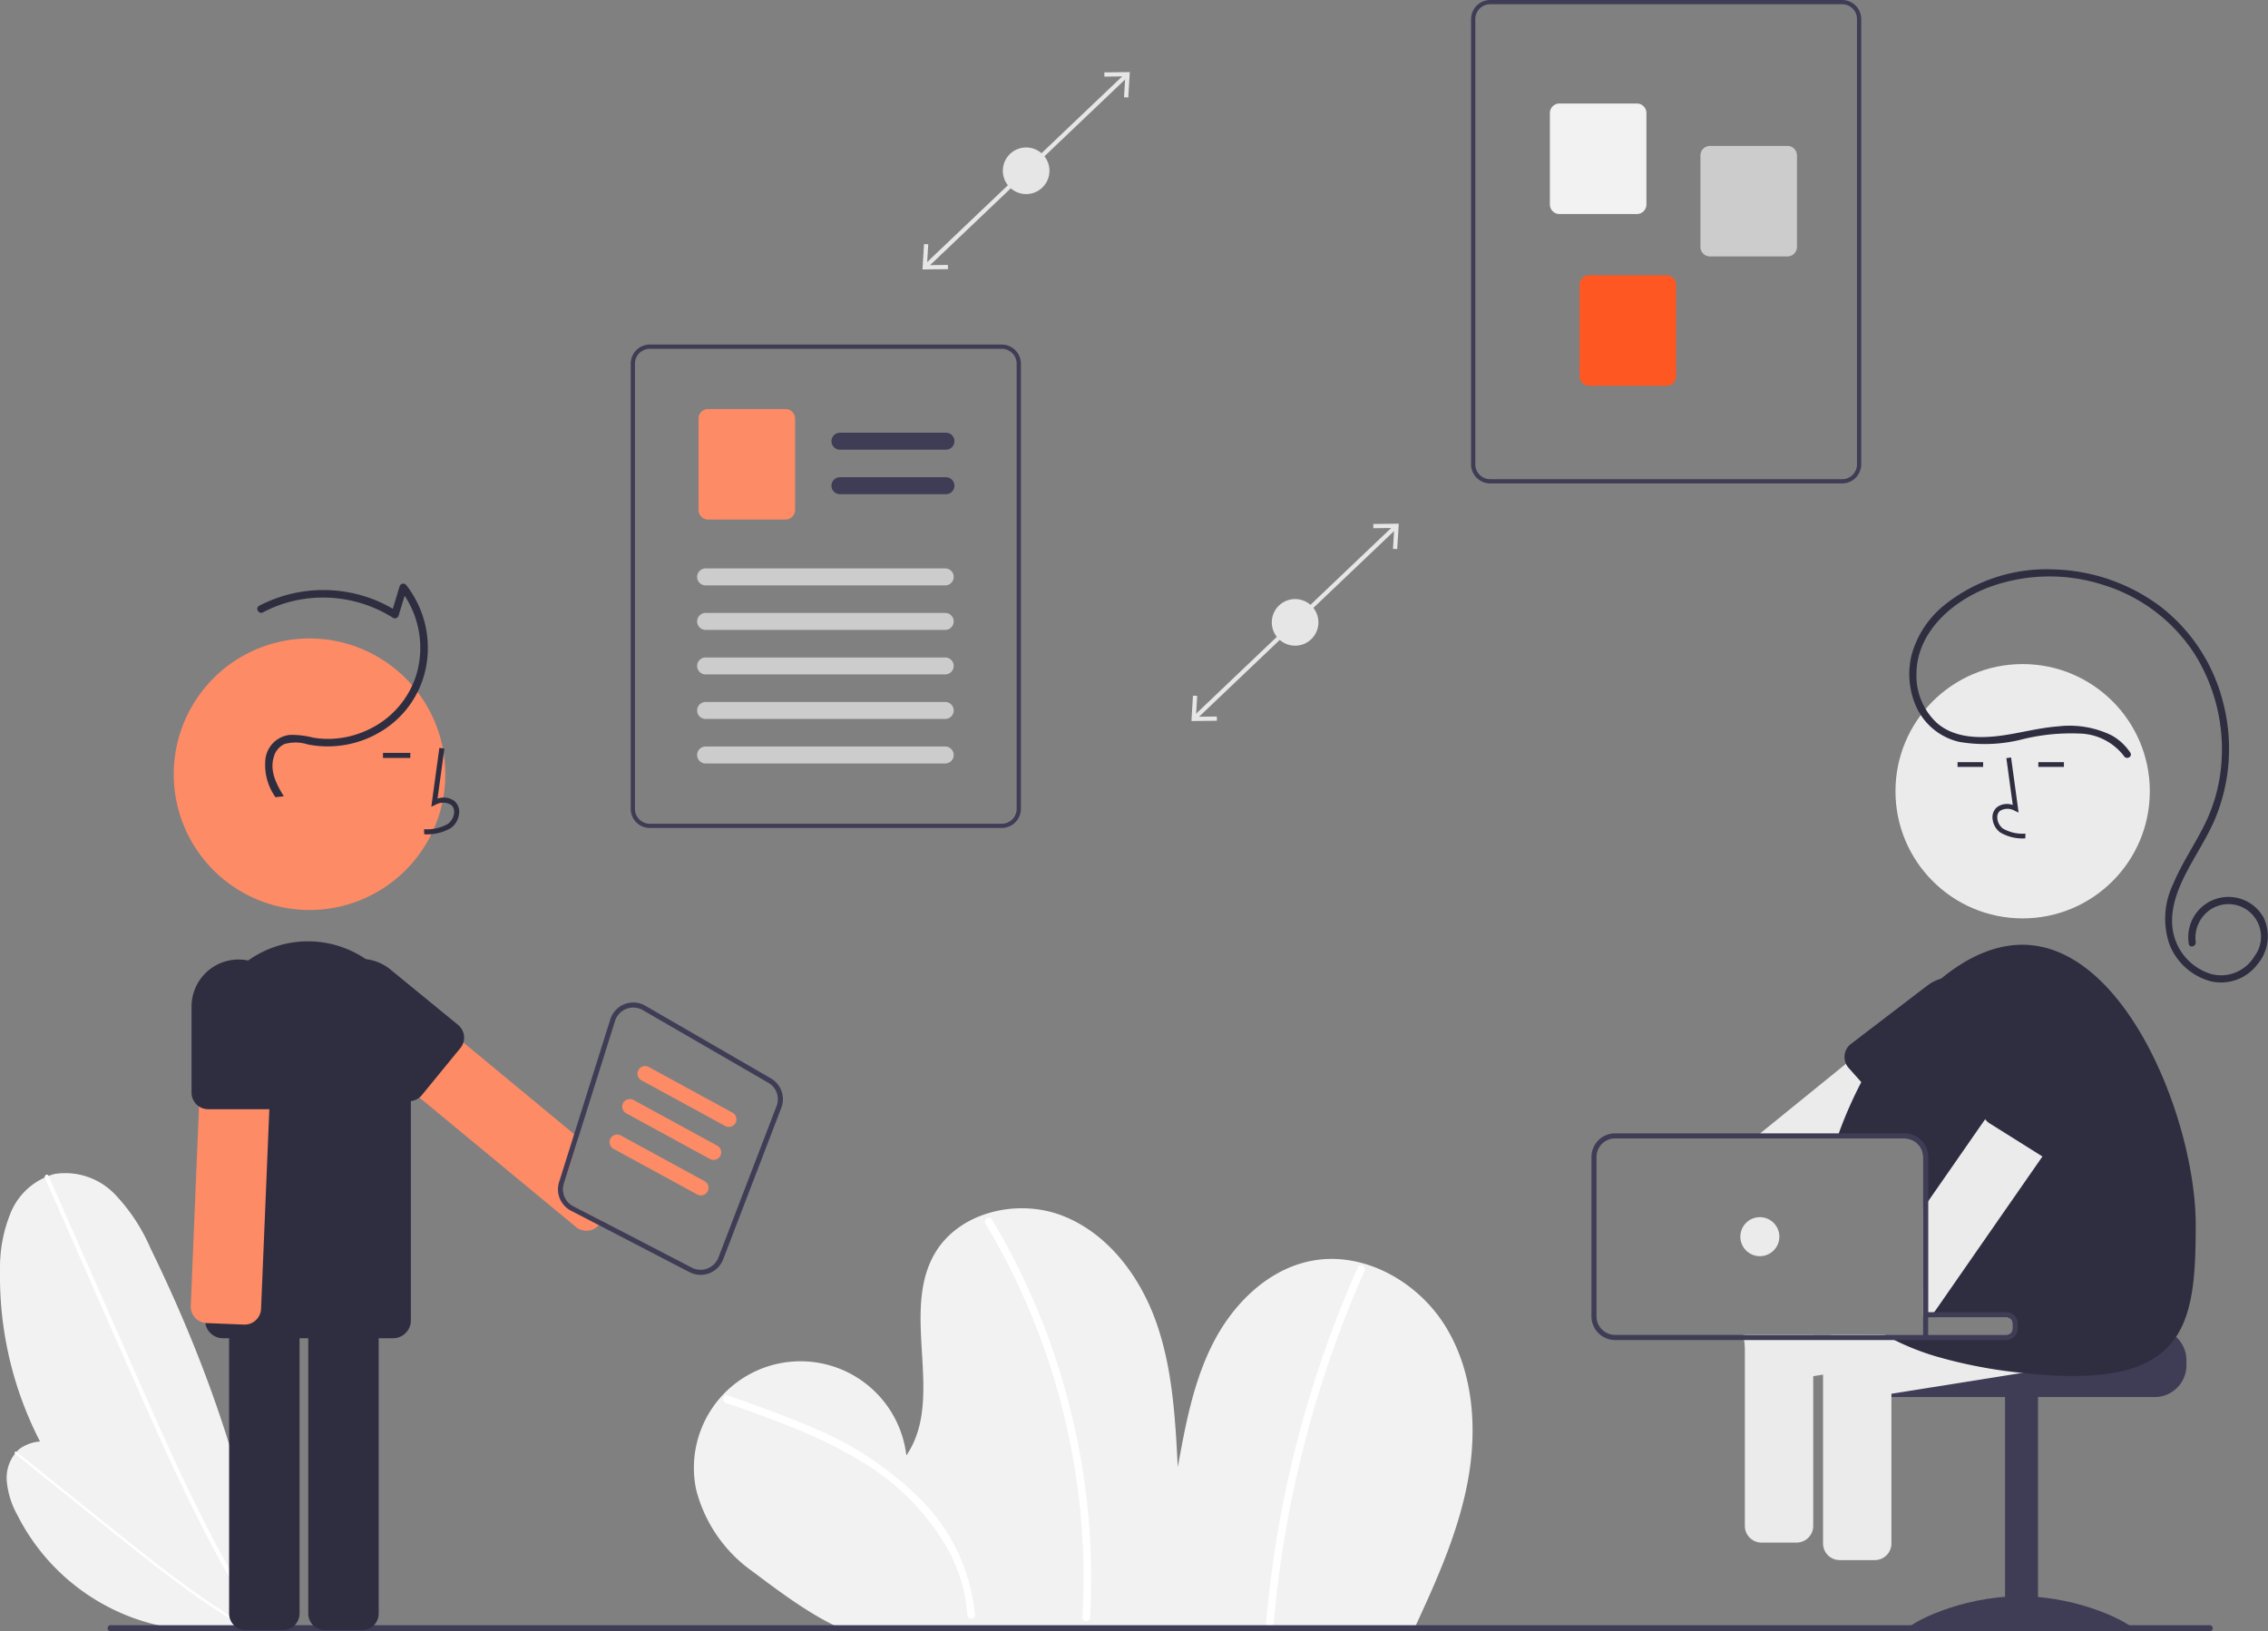 <svg xmlns="http://www.w3.org/2000/svg" width="251.854" height="181.16" viewBox="0 0 251.854 181.16">
  <rect x="0" y="0" width="251.854" height="181.16" fill="#808080" stroke="none"/>
  <g id="undraw_informed" transform="translate(0 -1)">
    <path id="Path_717" data-name="Path 717" d="M506.523,652.97c2.479-5.355,4.957-10.789,6.033-16.592s.624-12.1-2.457-17.132-9.149-8.445-14.94-7.308c-4.756.934-8.575,4.68-10.811,8.98s-3.133,9.151-4,13.919c-.281-5.417-.579-10.921-2.378-16.038s-5.343-9.886-10.393-11.866-11.619-.423-14.281,4.3c-3.75,6.659,1.222,16-3.089,22.308a11.837,11.837,0,1,0-23.348,3.778,15.952,15.952,0,0,0,6.331,9.151c3.028,2.281,6.55,4.925,10.035,6.421Z" transform="translate(-349.559 -470.907)" fill="#f2f2f2"/>
    <path id="Path_718" data-name="Path 718" d="M438.387,680.652c5,1.746,10.039,3.513,14.6,6.243a26.918,26.918,0,0,1,10.028,9.961,17.715,17.715,0,0,1,2.191,7.36c.033.54.879.544.845,0a20.781,20.781,0,0,0-5.888-12.7,37.239,37.239,0,0,0-12.938-8.45c-2.824-1.2-5.719-2.219-8.614-3.231C438.1,679.657,437.876,680.474,438.387,680.652Z" transform="translate(-357.787 -523.854)" fill="#fff"/>
    <path id="Path_719" data-name="Path 719" d="M541.283,610.461a76.141,76.141,0,0,1,7.324,16.259,77.07,77.07,0,0,1,3.378,17.509,76.111,76.111,0,0,1,.08,10c-.031.543.814.542.845,0a77.106,77.106,0,0,0-1.083-17.961,78.033,78.033,0,0,0-5.188-17.228,76.092,76.092,0,0,0-4.627-9.009.423.423,0,0,0-.73.427Z" transform="translate(-431.864 -473.595)" fill="#fff"/>
    <path id="Path_720" data-name="Path 720" d="M662.254,628.722a123.242,123.242,0,0,0-9.09,30.579q-.713,4.442-1.1,8.928c-.047.542.8.539.845,0a122.785,122.785,0,0,1,6.765-30.816q1.5-4.191,3.313-8.264C663.2,628.655,662.474,628.225,662.254,628.722Z" transform="translate(-511.463 -487.001)" fill="#fff"/>
    <path id="Path_721" data-name="Path 721" d="M182.952,642.28a39.948,39.948,0,0,1-29.881-39.275,16.052,16.052,0,0,1,1.206-6.528,7.388,7.388,0,0,1,4.855-4.252,7.646,7.646,0,0,1,6.655,2.215,20.315,20.315,0,0,1,4,6.056c6.435,13.168,11.324,27.3,13.154,41.838Z" transform="translate(-153.067 -460.849)" fill="#f2f2f2"/>
    <path id="Path_722" data-name="Path 722" d="M170.711,593.2l4.51,10.247,4.51,10.247c1.428,3.245,2.854,6.492,4.33,9.716,1.463,3.2,2.977,6.369,4.591,9.491s3.326,6.184,5.186,9.161q.347.556.7,1.108c.163.255.572.018.407-.238-1.9-2.955-3.642-6-5.281-9.108s-3.173-6.271-4.649-9.46c-1.484-3.206-2.911-6.437-4.334-9.67l-4.494-10.21-4.51-10.247-.561-1.275c-.122-.277-.529-.037-.407.238Z" transform="translate(-165.724 -461.389)" fill="#fff"/>
    <path id="Path_723" data-name="Path 723" d="M182.973,718.439a23.377,23.377,0,0,1-26.117-12.324,9.393,9.393,0,0,1-1.136-3.715,4.323,4.323,0,0,1,1.373-3.518,4.474,4.474,0,0,1,4.053-.647,11.889,11.889,0,0,1,3.712,2.065,78.619,78.619,0,0,1,18.124,18.17Z" transform="translate(-154.969 -536.937)" fill="#f2f2f2"/>
    <path id="Path_724" data-name="Path 724" d="M158.9,702.233l5.108,4.1,5.108,4.1c1.618,1.3,3.234,2.6,4.871,3.875s3.265,2.5,4.946,3.688,3.4,2.313,5.166,3.356q.33.195.663.386c.154.088.3-.145.147-.234-1.782-1.022-3.512-2.133-5.2-3.3s-3.34-2.4-4.968-3.656-3.249-2.556-4.861-3.851l-5.089-4.088-5.108-4.1-.636-.511c-.138-.111-.285.123-.147.234Z" transform="translate(-157.217 -539.769)" fill="#fff"/>
    <path id="Path_725" data-name="Path 725" d="M428.981,771.1h-233.1a.336.336,0,1,1,0-.671h233.1a.336.336,0,0,1,0,.671Z" transform="translate(-183.579 -588.937)" fill="#3f3d56"/>
    <path id="Path_726" data-name="Path 726" d="M917.188,653.515H901.407a.7.7,0,0,1-.7.7H885.211a3.624,3.624,0,0,0-.595.563,3.5,3.5,0,0,0-.817,2.254v.564a3.523,3.523,0,0,0,3.522,3.522h29.866a3.525,3.525,0,0,0,3.522-3.522v-.564A3.527,3.527,0,0,0,917.188,653.515Z" transform="translate(-677.91 -504.967)" fill="#3f3d56"/>
    <rect id="Rectangle_491" data-name="Rectangle 491" width="3.663" height="25.922" transform="translate(222.653 156.016)" fill="#3f3d56"/>
    <path id="Path_727" data-name="Path 727" d="M930.09,762.553c0,.4-5.55.153-12.4.153s-12.4.243-12.4-.153,5.551-3.534,12.4-3.534S930.09,762.157,930.09,762.553Z" transform="translate(-693.349 -580.744)" fill="#3f3d56"/>
    <path id="Path_728" data-name="Path 728" d="M907.209,642.625l-.614-3.843a1.852,1.852,0,0,0-2.119-1.536l-6.337,1.011-10.853,1.733-3.531.564h7.658a.7.7,0,0,1,.7.7v.555a.7.7,0,0,1-.7.7H871.925a1.784,1.784,0,0,0-.685.564,1.827,1.827,0,0,0-.349,1.4l.174,1.093.211,1.327.228,1.426a1.849,1.849,0,0,0,2.113,1.533l5.035-.8,14.522-2.319,12.5-1.995A1.856,1.856,0,0,0,907.209,642.625Z" transform="translate(-668.621 -493.265)" fill="#ebebeb"/>
    <path id="Path_729" data-name="Path 729" d="M878.772,656.579a1.791,1.791,0,0,0-.713-.564h-5.387a1.782,1.782,0,0,0-.716.564,1.822,1.822,0,0,0-.386,1.124v21.473a1.848,1.848,0,0,0,1.846,1.846h3.9a1.848,1.848,0,0,0,1.846-1.846V657.7a1.827,1.827,0,0,0-.386-1.124Z" transform="translate(-669.126 -506.762)" fill="#ebebeb"/>
    <path id="Path_730" data-name="Path 730" d="M870.948,518.758l-.037-.048-2.418-2.978a1.783,1.783,0,0,0-.459-.4,1.353,1.353,0,0,0-.3-.152,1.78,1.78,0,0,0-.482-.118,1.885,1.885,0,0,0-.332-.006l-.006,0a1.827,1.827,0,0,0-1.02.406l-4.962,4.024-6.376,5.173-9.515,7.72-.693.564h12.04l.7-.564,2.3-1.868.163-.13,11.118-9.019.009-.006a1.822,1.822,0,0,0,.527-.69,1.858,1.858,0,0,0,.146-.555A1.832,1.832,0,0,0,870.948,518.758Z" transform="translate(-649.575 -405.514)" fill="#ebebeb"/>
    <path id="Path_731" data-name="Path 731" d="M896.533,518.652a4.594,4.594,0,0,0-1-2.057,4.542,4.542,0,0,0-1.874-1.324c-.113-.042-.223-.082-.335-.113a4.833,4.833,0,0,0-.778-.163l-.006,0a4.6,4.6,0,0,0-3.325.919l-8.582,6.559a1.821,1.821,0,0,0-.606,1.288,1.87,1.87,0,0,0,.155.837c.028.059.059.118.093.175a1.615,1.615,0,0,0,.237.316l1.375,1.544,3.2,3.587.09.1.206.234a1.845,1.845,0,0,0,2.612.116l7.4-7.951a4.568,4.568,0,0,0,.9-1.417A4.639,4.639,0,0,0,896.533,518.652Z" transform="translate(-675.197 -405.456)" fill="#2f2e41"/>
    <circle id="Ellipse_27" data-name="Ellipse 27" cx="14.122" cy="14.122" r="14.122" transform="translate(210.486 74.749)" fill="#ebebeb"/>
    <path id="Path_732" data-name="Path 732" d="M876.442,635.725l-.386-2.423-.228-1.423a1.849,1.849,0,0,0-2.116-1.533l-10.264,1.637-2.784.445-.564.09v3.08h9.23a.7.7,0,0,1,.7.7v.555a.7.7,0,0,1-.7.7H840.12c0,.006,0,.011,0,.017l.175,1.093.44,2.75a1.849,1.849,0,0,0,2.113,1.533l5.035-.8,1.1-.175.211-.034,7.376-1.178,5.018-.8,7.962-1.271.118-.02,5.238-.834A1.851,1.851,0,0,0,876.442,635.725Z" transform="translate(-646.537 -488.309)" fill="#ebebeb"/>
    <path id="Path_733" data-name="Path 733" d="M916.891,533.343c0,11.513-1.169,18.4-19.2,16.427l-.073-.009a53.542,53.542,0,0,1-9.5-1.817,28.218,28.218,0,0,1-4.688-1.837c-.355-.18-.7-.369-1.031-.563h13.462a.7.7,0,0,0,.7-.7v-.555a.7.7,0,0,0-.7-.7h-9.23v-17.8a2.068,2.068,0,0,0-2.065-2.065H877.05c.065-.186.13-.375.2-.564a46.153,46.153,0,0,1,2.5-5.686,43.371,43.371,0,0,1,4.671-7.207,30.019,30.019,0,0,1,4.181-4.28c2.826-2.333,5.9-3.776,9.025-3.776C909.139,502.205,916.891,521.83,916.891,533.343Z" transform="translate(-673.062 -396.29)" fill="#2f2e41"/>
    <path id="Path_734" data-name="Path 734" d="M942,437.388l.015-.528a4.365,4.365,0,0,1-2.5-.564,1.622,1.622,0,0,1-.628-1.195.927.927,0,0,1,.3-.764,1.6,1.6,0,0,1,1.633-.014l.437.2-.837-6.119-.523.072.712,5.205a1.863,1.863,0,0,0-1.762.254,1.443,1.443,0,0,0-.491,1.185,2.146,2.146,0,0,0,.844,1.6A4.856,4.856,0,0,0,942,437.388Z" transform="translate(-717.097 -343.282)" fill="#2f2e41"/>
    <rect id="Rectangle_492" data-name="Rectangle 492" width="2.842" height="0.528" transform="translate(217.379 85.642)" fill="#2f2e41"/>
    <rect id="Rectangle_493" data-name="Rectangle 493" width="2.842" height="0.528" transform="translate(226.351 85.642)" fill="#2f2e41"/>
    <path id="Path_735" data-name="Path 735" d="M929.422,375.011a6.388,6.388,0,0,0-4.937-2.525,22.617,22.617,0,0,0-6.312.624,16.842,16.842,0,0,1-7.067.3,6.967,6.967,0,0,1-4.736-3.826,8.91,8.91,0,0,1-.519-5.942,10.8,10.8,0,0,1,3.533-5.362,18.12,18.12,0,0,1,12.216-4.022,20.654,20.654,0,0,1,11.973,4.21,19.447,19.447,0,0,1,6.9,10.811,20.273,20.273,0,0,1-.982,12.751c-.952,2.209-2.329,4.2-3.391,6.352-.989,2-1.751,4.335-1.135,6.571a6.1,6.1,0,0,0,4.116,4.237,4.323,4.323,0,0,0,4.807-1.962,3.615,3.615,0,0,0-5.766-4.363,3.775,3.775,0,0,0-.755,2.768c.074.5-.689.713-.763.21a4.466,4.466,0,0,1,8.326-2.883,4.825,4.825,0,0,1-.729,5.185A5.054,5.054,0,0,1,939.048,400a6.822,6.822,0,0,1-4.586-4.08,8.8,8.8,0,0,1,.386-6.681c.94-2.271,2.335-4.307,3.438-6.5a18.5,18.5,0,0,0,1.877-6.321,20,20,0,0,0-2.852-12.668,18.588,18.588,0,0,0-10.238-7.781,19.425,19.425,0,0,0-12.854.34c-4.022,1.585-7.906,5.039-7.86,9.678a7.132,7.132,0,0,0,2.273,5.324c1.814,1.58,4.339,1.715,6.62,1.468s4.523-.918,6.828-1.089a10.664,10.664,0,0,1,5.957,1,5.957,5.957,0,0,1,2.069,1.919c.283.426-.4.822-.684.4Z" transform="translate(-693.543 -290.02)" fill="#2f2e41"/>
    <path id="Path_736" data-name="Path 736" d="M930.472,536.042l-1.119-.778-2.082-1.445a1.849,1.849,0,0,0-2.57.465l-6.787,9.769-6.32,9.1-.564.811v12.09h.051a1.84,1.84,0,0,0,1.152-.563,1.648,1.648,0,0,0,.178-.217l1.967-2.834,4.86-7,5.038-7.247.479-.69,6.176-8.89a1.6,1.6,0,0,0,.093-.146,1.478,1.478,0,0,0,.076-.149A1.845,1.845,0,0,0,930.472,536.042Z" transform="translate(-697.468 -418.76)" fill="#ebebeb"/>
    <path id="Path_737" data-name="Path 737" d="M947.1,526.88a4.532,4.532,0,0,0-.625-.344,4.609,4.609,0,0,0-5.63,1.454l-6.413,8.7a1.838,1.838,0,0,0,.614,2.547l5.838,3.663.073.045.293.183a1.852,1.852,0,0,0,2.539-.62l4.528-8.988.076-.149,0,0,.279-.561A4.61,4.61,0,0,0,947.1,526.88Z" transform="translate(-714.077 -413.464)" fill="#2f2e41"/>
    <path id="Path_738" data-name="Path 738" d="M840.75,656.015v21.214a1.848,1.848,0,0,0,1.846,1.846h3.9a1.848,1.848,0,0,0,1.846-1.846V656.015Z" transform="translate(-646.99 -506.762)" fill="#ebebeb"/>
    <path id="Path_739" data-name="Path 739" d="M826.358,596.417h-8.667V579.184a2.632,2.632,0,0,0-2.629-2.629h-32.14a2.632,2.632,0,0,0-2.632,2.628v17.7a2.632,2.632,0,0,0,2.632,2.629h43.436c.045,0,.087,0,.13-.006s.079-.011.118-.017a1.273,1.273,0,0,0,1.02-1.245v-.555A1.268,1.268,0,0,0,826.358,596.417Zm0,2.527H782.922a2.069,2.069,0,0,1-2.068-2.065V579.184a2.069,2.069,0,0,1,2.068-2.065h32.14a2.068,2.068,0,0,1,2.065,2.065v17.8h9.23a.7.7,0,0,1,.7.7v.555A.7.7,0,0,1,826.358,598.944Z" transform="translate(-603.565 -449.691)" fill="#3f3d56"/>
    <circle id="Ellipse_28" data-name="Ellipse 28" cx="2.167" cy="2.167" r="2.167" transform="translate(193.259 136.174)" fill="#ebebeb"/>
    <path id="Path_1110" data-name="Path 1110" d="M15.079,0A15.079,15.079,0,1,1,0,15.079,15.079,15.079,0,0,1,15.079,0Z" transform="translate(19.293 71.904)" fill="#fd8b66"/>
    <path id="Path_740" data-name="Path 740" d="M249.36,636.345H245.2a1.833,1.833,0,0,0-1.831,1.831v34.659a1.833,1.833,0,0,0,1.831,1.831h4.159a1.833,1.833,0,0,0,1.831-1.831V638.177a1.833,1.833,0,0,0-1.831-1.831Z" transform="translate(-217.927 -492.635)" fill="#2f2e41"/>
    <path id="Path_741" data-name="Path 741" d="M280.55,636.345h-4.159a1.833,1.833,0,0,0-1.831,1.831v34.659a1.833,1.833,0,0,0,1.831,1.831h4.159a1.831,1.831,0,0,0,1.831-1.832V638.177a1.831,1.831,0,0,0-1.832-1.831Z" transform="translate(-240.329 -492.635)" fill="#2f2e41"/>
    <path id="Path_742" data-name="Path 742" d="M254.372,505.3a11.421,11.421,0,0,0-20.453,6.979v30.695a1.51,1.51,0,0,0,.023.279,1.971,1.971,0,0,0,1.95,1.693h18.9a1.976,1.976,0,0,0,1.972-1.972V512.276A11.34,11.34,0,0,0,254.372,505.3Z" transform="translate(-211.139 -395.327)" fill="#2f2e41"/>
    <path id="Path_743" data-name="Path 743" d="M320.218,434.218l-.016-.564a4.66,4.66,0,0,0,2.667-.6,1.732,1.732,0,0,0,.671-1.276.99.99,0,0,0-.325-.816,1.707,1.707,0,0,0-1.743-.015l-.466.214.894-6.534.558.077-.761,5.558a1.989,1.989,0,0,1,1.882.271,1.541,1.541,0,0,1,.524,1.266,2.292,2.292,0,0,1-.9,1.711A5.186,5.186,0,0,1,320.218,434.218Z" transform="translate(-273.111 -340.568)" fill="#2f2e41"/>
    <rect id="Rectangle_494" data-name="Rectangle 494" width="3.035" height="0.564" transform="translate(42.529 84.612)" fill="#2f2e41"/>
    <path id="Path_744" data-name="Path 744" d="M237.014,516.192a1.817,1.817,0,0,0-1.274-.589l-3.277-.135-.876-.037a1.834,1.834,0,0,0-1.908,1.753l-.518,12.487-.916,22.143a1.834,1.834,0,0,0,1.62,1.9c.045.006.087.009.132.011l2.508.1,1.648.068a1.829,1.829,0,0,0,1.9-1.755l.11-2.64.809-19.529.518-12.462A1.831,1.831,0,0,0,237.014,516.192Z" transform="translate(-207.063 -405.788)" fill="#fd8b66"/>
    <path id="Path_745" data-name="Path 745" d="M234.847,508.155a5.094,5.094,0,0,0-1.065-.11,5.219,5.219,0,0,0-5.213,5.212v9.58a1.839,1.839,0,0,0,.826,1.53,1.806,1.806,0,0,0,.682.27,1.754,1.754,0,0,0,.324.031h6.762a.269.269,0,0,0,.048,0,1.83,1.83,0,0,0,1.783-1.829v-9.58A5.221,5.221,0,0,0,234.847,508.155Z" transform="translate(-207.297 -400.484)" fill="#2f2e41"/>
    <path id="Path_746" data-name="Path 746" d="M309.987,538.395a2.109,2.109,0,0,1-1.043-2.51l1.6-5.1-.468-.389-12.3-10.18-8.222-6.8-1-.828a1.831,1.831,0,0,0-2.578.242l-2.651,3.207a1.828,1.828,0,0,0,.242,2.578l8.377,6.931.952.786L310.272,540.7a1.829,1.829,0,0,0,2.3.034,1.653,1.653,0,0,0,.248-.239.4.4,0,0,0,.034-.037l.335-.406Z" transform="translate(-246.32 -403.441)" fill="#fd8b66"/>
    <path id="Path_747" data-name="Path 747" d="M292.987,515.325l-7.413-6.066a5.213,5.213,0,1,0-6.6,8.067l7.413,6.066a1.83,1.83,0,0,0,2.316,0,1.514,1.514,0,0,0,.262-.259l4.283-5.232a1.813,1.813,0,0,0,.335-.623A1.841,1.841,0,0,0,292.987,515.325Z" transform="translate(-242.123 -400.508)" fill="#2f2e41"/>
    <path id="Path_748" data-name="Path 748" d="M256.486,383.567a6.194,6.194,0,0,1-1.108-4.311,3.061,3.061,0,0,1,2.7-2.611,9.479,9.479,0,0,1,2.57.3,9.644,9.644,0,0,0,2.1.136,10.424,10.424,0,0,0,4.072-1.032,9.994,9.994,0,0,0,5.369-6.292,10.5,10.5,0,0,0-1.815-9.2l.706-.187-.92,3.022a.427.427,0,0,1-.621.253,14.557,14.557,0,0,0-11.327-1.811,13.792,13.792,0,0,0-3.108,1.2c-.48.255-.908-.474-.427-.73a15.412,15.412,0,0,1,12.092-.926,14.71,14.71,0,0,1,3.2,1.542l-.621.253.92-3.022a.426.426,0,0,1,.706-.186,11.329,11.329,0,0,1,2.322,8.589,10.69,10.69,0,0,1-4.629,7.416,11.4,11.4,0,0,1-8.609,1.731,4.478,4.478,0,0,0-2.577-.04,2.226,2.226,0,0,0-1.193,1.467c-.46,1.559.323,3.038,1.122,4.334Z" transform="translate(-225.894 -294.03)" fill="#2f2e41"/>
    <path id="Path_749" data-name="Path 749" d="M396.621,533.4l-13.939-8.067a2.678,2.678,0,0,0-3.894,1.513l-4.012,12.75-1.674,5.323a2.672,2.672,0,0,0,1.321,3.178l3.088,1.6,10.076,5.227a2.671,2.671,0,0,0,1.234.3,2.721,2.721,0,0,0,.93-.166l.02-.008a2.691,2.691,0,0,0,1.55-1.544l6.458-16.835A2.665,2.665,0,0,0,396.621,533.4Zm.631,3.074L390.795,553.3a2.122,2.122,0,0,1-1.226,1.217l-.014.006a2.122,2.122,0,0,1-1.707-.1l-9.966-5.17-3.2-1.66a2.109,2.109,0,0,1-1.043-2.51l1.6-5.1,4.08-12.969a2.118,2.118,0,0,1,3.074-1.195l13.939,8.067A2.1,2.1,0,0,1,397.252,536.47Z" transform="translate(-311.017 -412.64)" fill="#3f3d56"/>
    <path id="Path_750" data-name="Path 750" d="M414.437,556.781a.844.844,0,0,1-.4-.1l-9.3-5.072a.845.845,0,0,1,.81-1.484l9.3,5.072a.845.845,0,0,1-.405,1.588Z" transform="translate(-333.509 -430.631)" fill="#fd8b66"/>
    <path id="Path_751" data-name="Path 751" d="M408.437,569.781a.844.844,0,0,1-.4-.1l-9.3-5.072a.845.845,0,0,1,.809-1.484l9.3,5.072a.845.845,0,0,1-.406,1.588Z" transform="translate(-329.2 -439.968)" fill="#fd8b66"/>
    <path id="Path_752" data-name="Path 752" d="M403.437,583.781a.841.841,0,0,1-.4-.1l-9.3-5.072a.845.845,0,1,1,.809-1.484l9.3,5.072a.845.845,0,0,1-.405,1.587Z" transform="translate(-325.609 -450.023)" fill="#fd8b66"/>
    <g id="Group_2227" data-name="Group 2227" transform="translate(163.358 1)">
      <path id="Path_753" data-name="Path 753" d="M673.223,180.879H634.135a2.122,2.122,0,0,1-2.119-2.119V129.311a2.122,2.122,0,0,1,2.119-2.119h39.088a2.122,2.122,0,0,1,2.119,2.119V178.76A2.122,2.122,0,0,1,673.223,180.879Zm-39.088-53.216a1.65,1.65,0,0,0-1.648,1.648V178.76a1.65,1.65,0,0,0,1.648,1.648h39.088a1.65,1.65,0,0,0,1.648-1.648V129.311a1.65,1.65,0,0,0-1.648-1.648Z" transform="translate(-632.016 -127.192)" fill="#3f3d56"/>
      <path id="Path_754" data-name="Path 754" d="M672.727,180.266h-8.6a1.061,1.061,0,0,1-1.06-1.06V169.053a1.061,1.061,0,0,1,1.06-1.06h8.6a1.061,1.061,0,0,1,1.06,1.06v10.153A1.061,1.061,0,0,1,672.727,180.266Z" transform="translate(-654.315 -156.497)" fill="#f2f2f2"/>
      <path id="Path_755" data-name="Path 755" d="M732.063,196.98h-8.6a1.061,1.061,0,0,1-1.06-1.06V185.767a1.061,1.061,0,0,1,1.06-1.06h8.6a1.061,1.061,0,0,1,1.06,1.06v10.153A1.061,1.061,0,0,1,732.063,196.98Z" transform="translate(-696.933 -168.502)" fill="#ccc"/>
      <path id="Path_756" data-name="Path 756" d="M684.427,247.959h-8.6a1.061,1.061,0,0,1-1.06-1.06V236.746a1.061,1.061,0,0,1,1.06-1.06h8.6a1.061,1.061,0,0,1,1.06,1.06V246.9A1.061,1.061,0,0,1,684.427,247.959Z" transform="translate(-662.719 -205.117)" fill="#ff5722"/>
    </g>
    <g id="Group_2229" data-name="Group 2229" transform="translate(70.04 39.264)">
      <path id="Path_757" data-name="Path 757" d="M487.27,266.959a2.142,2.142,0,0,0-1.958-1.31H446.224a2.12,2.12,0,0,0-2.119,2.119v49.449a2.12,2.12,0,0,0,2.119,2.119h39.088a2.122,2.122,0,0,0,2.119-2.119V267.768A2.08,2.08,0,0,0,487.27,266.959Zm-.31,50.257a1.65,1.65,0,0,1-1.648,1.648H446.224a1.649,1.649,0,0,1-1.648-1.648V267.768a1.65,1.65,0,0,1,1.648-1.648h39.088a1.657,1.657,0,0,1,1.53,1.037,1.841,1.841,0,0,1,.062.186,1.632,1.632,0,0,1,.056.425Z" transform="translate(-444.105 -265.649)" fill="#3f3d56"/>
      <g id="Group_2228" data-name="Group 2228" transform="translate(7.375 7.163)">
        <path id="Path_758" data-name="Path 758" d="M535.936,302.283H524.163a.942.942,0,0,1,0-1.884h11.773a.942.942,0,0,1,0,1.884Z" transform="translate(-508.305 -297.771)" fill="#3f3d56"/>
        <path id="Path_759" data-name="Path 759" d="M535.936,319.833H524.163a.942.942,0,0,1,0-1.884h11.773a.942.942,0,0,1,0,1.884Z" transform="translate(-508.305 -310.376)" fill="#3f3d56"/>
        <path id="Path_760" data-name="Path 760" d="M480.49,303.343h-8.6a1.061,1.061,0,0,1-1.06-1.06V292.13a1.061,1.061,0,0,1,1.06-1.06h8.6a1.061,1.061,0,0,1,1.06,1.06v10.153A1.061,1.061,0,0,1,480.49,303.343Z" transform="translate(-470.673 -291.071)" fill="#fd8b66"/>
        <path id="Path_761" data-name="Path 761" d="M497.832,355.769H471.223a.942.942,0,0,1,0-1.884h26.608a.942.942,0,1,1,0,1.884Z" transform="translate(-470.282 -336.186)" fill="#ccc"/>
        <path id="Path_762" data-name="Path 762" d="M497.832,373.319H471.223a.942.942,0,0,1,0-1.884h26.608a.942.942,0,0,1,0,1.884Z" transform="translate(-470.282 -348.792)" fill="#ccc"/>
        <path id="Path_763" data-name="Path 763" d="M497.832,390.869H471.223a.942.942,0,0,1,0-1.884h26.608a.942.942,0,1,1,0,1.884Z" transform="translate(-470.282 -361.397)" fill="#ccc"/>
        <path id="Path_764" data-name="Path 764" d="M497.832,408.419H471.223a.942.942,0,0,1,0-1.884h26.608a.942.942,0,0,1,0,1.884Z" transform="translate(-470.282 -374.002)" fill="#ccc"/>
        <path id="Path_765" data-name="Path 765" d="M497.832,425.969H471.223a.942.942,0,0,1,0-1.884h26.608a.942.942,0,0,1,0,1.884Z" transform="translate(-470.282 -386.607)" fill="#ccc"/>
      </g>
    </g>
    <rect id="Rectangle_495" data-name="Rectangle 495" width="30.767" height="0.471" transform="translate(132.512 80.555) rotate(-43.593)" fill="#e6e6e6"/>
    <path id="Path_766" data-name="Path 766" d="M469.569,279.662l2.828-.033-.005-.471-2.322.028.142-2.318-.471-.028Z" transform="translate(-337.264 -198.585)" fill="#e6e6e6"/>
    <path id="Path_767" data-name="Path 767" d="M544.073,209.063l-.172,2.823-.471-.028.142-2.318-2.322.028-.005-.471Z" transform="translate(-388.745 -149.905)" fill="#e6e6e6"/>
    <circle id="Ellipse_30" data-name="Ellipse 30" cx="2.59" cy="2.59" r="2.59" transform="translate(141.227 67.528)" fill="#e6e6e6"/>
    <rect id="Rectangle_496" data-name="Rectangle 496" width="30.767" height="0.471" transform="translate(102.646 30.402) rotate(-43.593)" fill="#e6e6e6"/>
    <path id="Path_768" data-name="Path 768" d="M363.569,101.662l2.828-.033-.005-.471-2.322.028.142-2.318-.471-.028Z" transform="translate(-261.131 -70.738)" fill="#e6e6e6"/>
    <path id="Path_769" data-name="Path 769" d="M438.073,31.063l-.172,2.823-.471-.028.142-2.318-2.322.028-.005-.471Z" transform="translate(-312.611 -22.058)" fill="#e6e6e6"/>
    <circle id="Ellipse_31" data-name="Ellipse 31" cx="2.59" cy="2.59" r="2.59" transform="translate(111.36 17.375)" fill="#e6e6e6"/>
    <rect id="Rectangle_497" data-name="Rectangle 497" width="0.564" height="2.536" transform="translate(213.554 147.024)" fill="#3f3d56"/>
  </g>
</svg>
